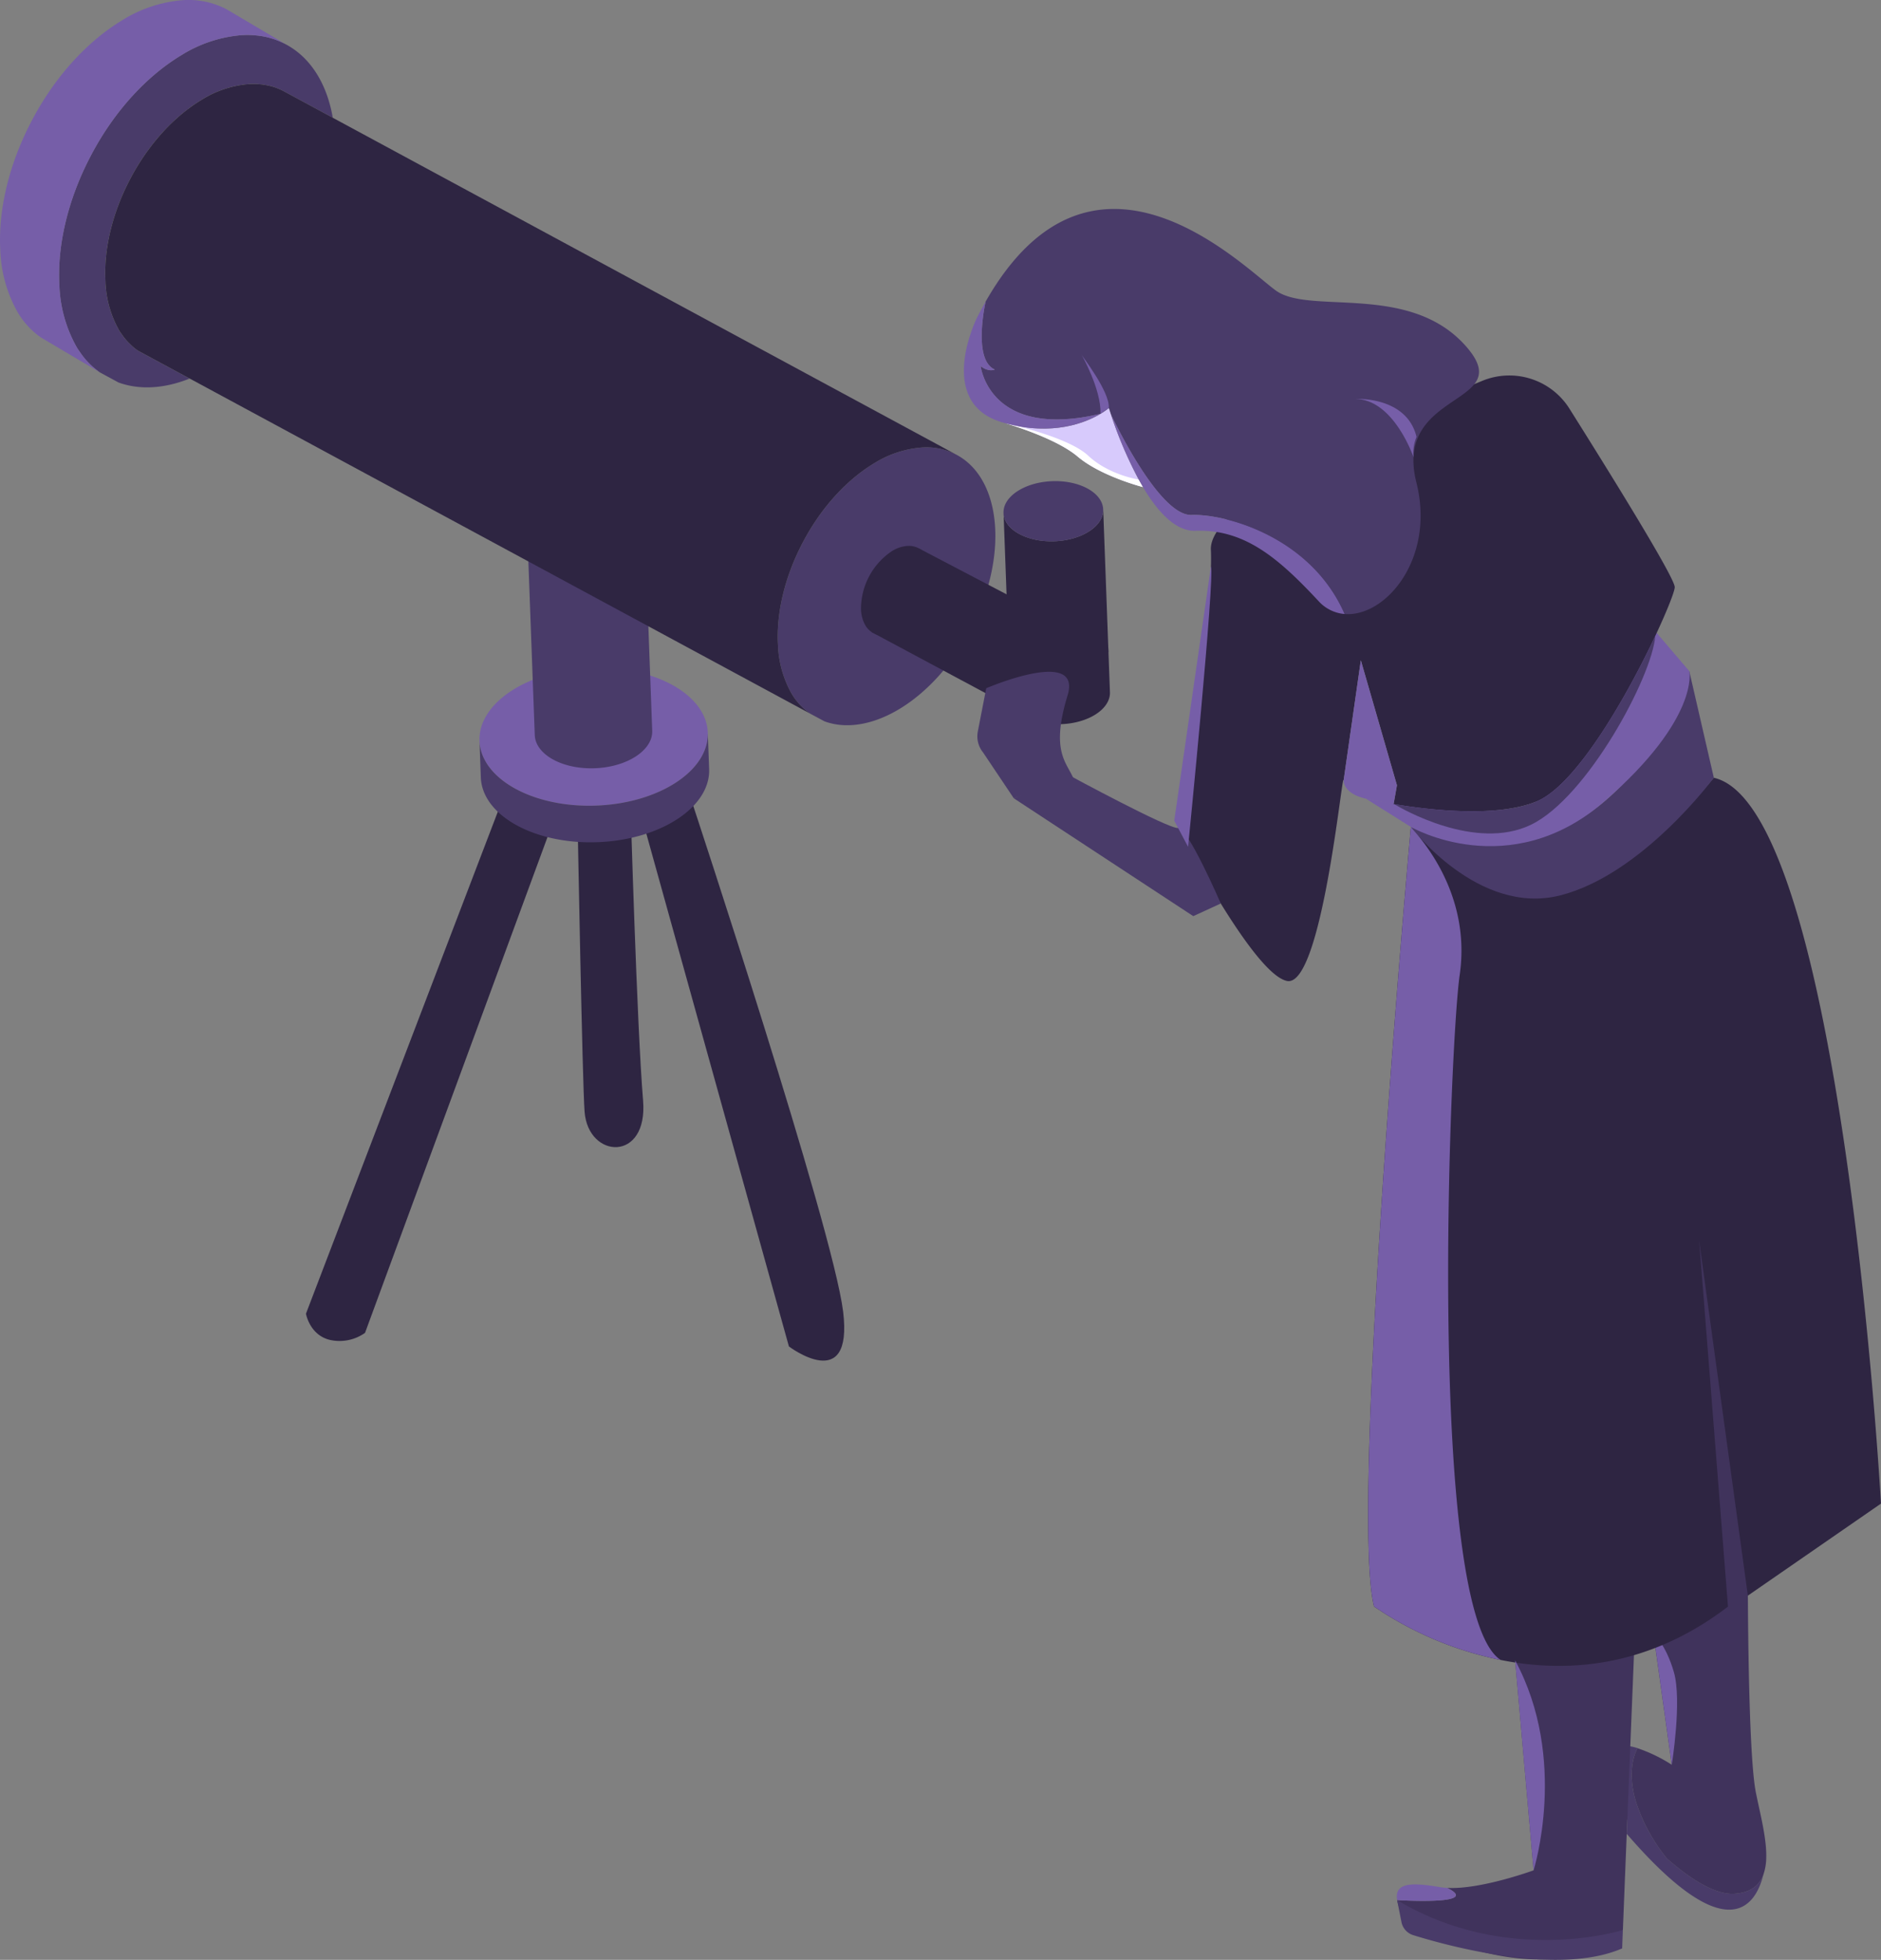 <svg xmlns="http://www.w3.org/2000/svg" viewBox="0 0 441.541 460.048">
  <rect x="0" y="0" width="441.541" height="460.048" fill="#808080" stroke="none"/>
  <g id="Groupe_5" data-name="Groupe 5" transform="translate(-2123.051 -601.792)">
    <g id="Groupe_2" data-name="Groupe 2" transform="translate(2123.051 601.792)">
      <path id="trace-char-6" data-name="Tracé 6" d="M2270.007,730.068l-3.242-1.7a1.756,1.756,0,0,1-.215-.16Z" transform="translate(-2076.441 -560.731)" fill="#6b6a6a"/>
      <path id="trace-char-7" data-name="Tracé 7" d="M2306.017,724.069c-8.523,16.144-23.372,25.223-34.159,21.314l-3.457-1.86a15.159,15.159,0,0,1-4.382-4.816,25.232,25.232,0,0,1-3.113-11.282c-.417-7.325,1.526-15.907,5.886-24.139,4.359-8.275,10.4-14.688,16.677-18.474a24.666,24.666,0,0,1,11.093-3.712,15.135,15.135,0,0,1,8.2,1.664C2313.591,688.47,2315.048,706.985,2306.017,724.069Z" transform="translate(-2078.292 -576.045)" fill="#493b69"/>
      <path id="trace-char-8" data-name="Tracé 8" d="M2197.766,627.426l-11.522-6.225a15.488,15.488,0,0,0-2.189-.945,16.594,16.594,0,0,0-5.987-.721,24.493,24.493,0,0,0-11.093,3.692c-6.3,3.788-12.337,10.221-16.7,18.475-4.36,8.232-6.281,16.836-5.864,24.161a25.017,25.017,0,0,0,3.113,11.282,6.973,6.973,0,0,0,.687,1.041,12.562,12.562,0,0,0,1.946,2.312,11.211,11.211,0,0,0,1.942,1.623l12.075,6.518c-5.811,2.326-11.608,2.77-16.7.929l-4.373-2.369a17.925,17.925,0,0,1-4.694-4.784,12.8,12.8,0,0,1-.865-1.328,31.8,31.8,0,0,1-3.956-14.3c-.531-9.285,1.933-20.167,7.467-30.619,5.531-10.492,13.178-18.616,21.157-23.427a31.408,31.408,0,0,1,14.067-4.7,19.48,19.48,0,0,1,3.327.044,18.278,18.278,0,0,1,7.061,2.062C2192.666,613.31,2196.41,619.572,2197.766,627.426Z" transform="translate(-2119.65 -599.78)" fill="#493b69"/>
      <path id="trace-char-9" data-name="Tracé 9" d="M2188.143,659.7c-6.8,12.882-16.749,22.2-26.621,26.117l-12.076-6.518a11.272,11.272,0,0,1-1.942-1.623,12.6,12.6,0,0,1-1.946-2.312,6.9,6.9,0,0,1-.687-1.041,25.017,25.017,0,0,1-3.113-11.282c-.417-7.325,1.5-15.928,5.863-24.161,4.36-8.253,10.4-14.687,16.7-18.474a24.5,24.5,0,0,1,11.094-3.693,16.609,16.609,0,0,1,5.987.721,15.536,15.536,0,0,1,2.189.944l11.521,6.225C2196.821,634.725,2194.594,647.5,2188.143,659.7Z" transform="translate(-2116.993 -596.959)" fill="#6b6a6a"/>
      <path id="trace-char-10" data-name="Tracé 10" d="M2174.269,651.492c-6.823,12.924-16.849,22.306-26.765,26.185a12.6,12.6,0,0,1-1.946-2.312,6.9,6.9,0,0,1-.687-1.041,25.017,25.017,0,0,1-3.113-11.282c-.417-7.325,1.5-15.928,5.863-24.161,4.36-8.253,10.4-14.687,16.7-18.474a24.5,24.5,0,0,1,11.094-3.693,16.609,16.609,0,0,1,5.987.721C2182.79,627.379,2180.5,639.7,2174.269,651.492Z" transform="translate(-2116.993 -596.959)" fill="#6b6a6a"/>
      <path id="trace-char-11" data-name="Tracé 11" d="M2177.263,863.781s.852,4.98,5.572,6.142a10.327,10.327,0,0,0,8.292-1.641L2234.1,751.528l-11.28-6.934Z" transform="translate(-2105.443 -555.409)" fill="#2e2542"/>
      <path id="trace-char-12" data-name="Tracé 12" d="M2225.4,748.916s1.117,61.054,1.631,67.592c.873,11.1,14.952,11.857,13.728-2.691-1.432-17.022-2.979-70.252-2.94-69.549Z" transform="translate(-2089.806 -555.516)" fill="#2e2542"/>
      <path id="trace-char-13" data-name="Tracé 13" d="M2237.357,750.3l33.753,121.39s15.123,11.47,12.729-8.153-35.477-119.628-35.477-119.628Z" transform="translate(-2085.923 -555.63)" fill="#2e2542"/>
      <path id="trace-char-14" data-name="Tracé 14" d="M2261.6,735.319a10.168,10.168,0,0,1-.8,4.316c-2.86,6.964-13.075,12.382-25.4,12.835s-22.908-4.2-26.272-10.931a10.172,10.172,0,0,1-1.118-4.245c-.329-8.939,11.414-16.607,26.2-17.152S2261.27,726.38,2261.6,735.319Z" transform="translate(-2095.457 -563.361)" fill="#765ea8"/>
      <path id="trace-char-15" data-name="Tracé 15" d="M2261.6,731.59l.315,8.562c.329,8.938-11.412,16.628-26.2,17.172s-27.061-6.26-27.391-15.2l-.315-8.562a10.172,10.172,0,0,0,1.119,4.245c3.365,6.735,13.949,11.385,26.272,10.931s22.535-5.87,25.4-12.835A10.175,10.175,0,0,0,2261.6,731.59Z" transform="translate(-2095.456 -559.632)" fill="#493b69"/>
      <path id="trace-char-16" data-name="Tracé 16" d="M2243.964,693.063l1.864,50.6a5.332,5.332,0,0,1-.4,2.211c-1.479,3.589-6.729,6.375-13.077,6.61s-11.791-2.16-13.529-5.629a5.322,5.322,0,0,1-.562-2.175l-1.864-50.6a5.32,5.32,0,0,0,.562,2.175c1.738,3.47,7.179,5.862,13.528,5.629s11.6-3.021,13.077-6.61A5.3,5.3,0,0,0,2243.964,693.063Z" transform="translate(-2092.731 -572.146)" fill="#493b69"/>
      <path id="trace-char-17" data-name="Tracé 17" d="M2243.964,694.98a5.288,5.288,0,0,1-.4,2.211c-1.477,3.589-6.728,6.375-13.077,6.609s-11.79-2.159-13.528-5.629A5.313,5.313,0,0,1,2216.4,696c-.17-4.594,5.875-8.54,13.477-8.819S2243.795,690.386,2243.964,694.98Z" transform="translate(-2092.732 -574.064)" fill="#6b6a6a"/>
      <path id="trace-char-18" data-name="Tracé 18" d="M2290.174,712.4c-2.755,5.214-7.547,8.145-11.028,6.888l-1.047-.55a4.891,4.891,0,0,1-1.482-1.606,8.141,8.141,0,0,1-1.006-3.645,16.352,16.352,0,0,1,7.286-13.761,7.911,7.911,0,0,1,3.582-1.2,4.889,4.889,0,0,1,2.645.536C2292.624,700.914,2293.091,706.89,2290.174,712.4Z" transform="translate(-2073.504 -570.374)" fill="#2e2542"/>
      <path id="trace-char-19" data-name="Tracé 19" d="M2309.1,741.9a12.9,12.9,0,0,1-1.339-.6,8.786,8.786,0,0,1-1.048-.652Z" transform="translate(-2063.397 -556.689)" fill="#6b6a6a" opacity="0.52"/>
      <path id="trace-char-20" data-name="Tracé 20" d="M2333.052,722.257l.037,1.023-4.09,6.466-7.247,10.493a17.884,17.884,0,0,1-4.893-.53l-5.332-2.858-34.049-18.235,11.027-19.688,20.664,10.824Z" transform="translate(-2072.891 -570.241)" fill="#2e2542"/>
      <path id="trace-char-21" data-name="Tracé 21" d="M2341.46,703.676a15.135,15.135,0,0,0-8.2-1.664,24.668,24.668,0,0,0-11.093,3.712c-6.28,3.786-12.318,10.2-16.677,18.474-4.359,8.232-6.3,16.814-5.885,24.139a25.226,25.226,0,0,0,3.113,11.282,15.158,15.158,0,0,0,4.381,4.816l-37.917-20.476-28.164-15.212-79.5-42.931-12.076-6.518a11.272,11.272,0,0,1-1.942-1.623,12.6,12.6,0,0,1-1.946-2.312,6.9,6.9,0,0,1-.687-1.041,25.017,25.017,0,0,1-3.113-11.282c-.417-7.325,1.5-15.928,5.863-24.161,4.36-8.253,10.4-14.687,16.7-18.474a24.5,24.5,0,0,1,11.094-3.693,16.609,16.609,0,0,1,5.987.721,15.536,15.536,0,0,1,2.189.944l11.521,6.225Z" transform="translate(-2116.993 -596.959)" fill="#2e2542"/>
      <path id="trace-char-22" data-name="Tracé 22" d="M2190.075,612.155a18.278,18.278,0,0,0-7.062-2.062,19.467,19.467,0,0,0-3.327-.043,31.4,31.4,0,0,0-14.066,4.7c-7.98,4.81-15.626,12.934-21.158,23.427-5.534,10.452-8,21.334-7.466,30.619a31.79,31.79,0,0,0,3.956,14.3,12.8,12.8,0,0,0,.865,1.327,17.928,17.928,0,0,0,4.694,4.784L2132.636,681a19.03,19.03,0,0,1-5.557-6.111,31.85,31.85,0,0,1-3.958-14.3c-.53-9.287,1.933-20.168,7.467-30.619,5.531-10.492,13.179-18.616,21.157-23.428a31.44,31.44,0,0,1,14.068-4.7,19.223,19.223,0,0,1,10.386,2.106l1.475.865Z" transform="translate(-2123.051 -601.792)" fill="#765ea8"/>
      <path id="trace-char-23" data-name="Tracé 23" d="M2324.259,692.056l1.581,42.916a4.373,4.373,0,0,1-.349,1.873c-1.246,3.058-5.7,5.417-11.085,5.616l-.25.009a17.882,17.882,0,0,1-4.892-.53,10.828,10.828,0,0,1-5.333-2.858,5.824,5.824,0,0,1-1.015-1.406,4.366,4.366,0,0,1-.465-1.844l-1.582-42.916a4.438,4.438,0,0,0,.466,1.844c1.466,2.937,6.1,4.961,11.489,4.763s9.838-2.558,11.086-5.595A4.474,4.474,0,0,0,2324.259,692.056Z" transform="translate(-2065.295 -572.473)" fill="#2e2542"/>
      <path id="trace-char-24" data-name="Tracé 24" d="M2324.254,693.676a4.54,4.54,0,0,1-.34,1.875c-1.254,3.046-5.709,5.409-11.1,5.608s-10-1.831-11.478-4.776a4.509,4.509,0,0,1-.477-1.845c-.143-3.9,4.985-7.245,11.436-7.484S2324.109,689.777,2324.254,693.676Z" transform="translate(-2065.297 -574.103)" fill="#493b69"/>
    </g>
    <g id="Groupe_4" data-name="Groupe 4" transform="translate(2349.311 650.845)">
      <g id="Groupe_3" data-name="Groupe 3" transform="translate(0 0)">
        <path id="trace-char-25" data-name="Tracé 25" d="M2444.859,941.438c-1.82,7.239-8.429,17.744-32.066-9.638l.147-3.368c-3.5-3.838-5.828-6.8-5.828-6.8a17.57,17.57,0,0,1-.444-2.964c-.239-3.482.447-8.638,6.962-7.411a14.751,14.751,0,0,1,1.721.431v.016c-.21.326-2.726,4.706-.4,12.539a41.168,41.168,0,0,0,7.347,13.418c5.383,4.694,11.228,8.493,15.759,8.2C2441.891,945.611,2443.917,943.927,2444.859,941.438Z" transform="translate(-2257.201 -550.386)" fill="#493b69"/>
        <path id="trace-char-26" data-name="Tracé 26" d="M2443.75,968.054l0,.111v.032c0,.063-.011.145-.006.24a12.611,12.611,0,0,1-.661,4.151.217.217,0,0,1-.029.1c-.942,2.49-2.968,4.173-6.8,4.426-4.531.294-10.376-3.505-15.759-8.2a41.168,41.168,0,0,1-7.347-13.418c-2.328-7.833.188-12.213.4-12.539a35.991,35.991,0,0,1,8.015,3.879l-4.286-30.676,10.658-101.278,11.485,87.252s-.046,41.528,1.888,51.209C2442.233,958.007,2443.726,963.514,2443.75,968.054Z" transform="translate(-2255.401 -581.632)" fill="#40335c"/>
        <path id="trace-char-27" data-name="Tracé 27" d="M2420.314,922s2.434-15.033.5-21.724-4.781-8.952-4.781-8.952Z" transform="translate(-2254.147 -556.801)" fill="#765ea8"/>
        <path id="trace-char-28" data-name="Tracé 28" d="M2426.223,894.532l-.89,22.1-.479,11.682-.212,5.489-.147,3.368-.9,22.582c-15.465,15.357-49.96,1.2-52.4-4.985a10.594,10.594,0,0,1-.584-2.034s20.157,1.281,11.733-2.871c7.84.445,20.293-4.125,20.293-4.125l-4.333-49.279Z" transform="translate(-2268.903 -555.759)" fill="#40335c"/>
        <path id="trace-char-29" data-name="Tracé 29" d="M2370.622,939.37c-.711-4.181,3.495-4.176,10.151-3.035a14.973,14.973,0,0,0,1.583.164C2390.78,940.651,2370.622,939.37,2370.622,939.37Z" transform="translate(-2268.922 -542.393)" fill="#765ea8"/>
        <path id="trace-char-30" data-name="Tracé 30" d="M2454.6,931.587l-11.436-83.3,6.766,85.88c-18.969,14.514-38.2,15.574-53.368,12.516h-.032a81.352,81.352,0,0,1-29.686-12.546c-5.605-22.358,7.667-172.015,8.591-182.407l.058-.576a.2.2,0,0,1,.034.047c.78.816,13.329,14.057,30.357,15.6,17.571,1.583,40.715-27.2,40.715-27.2,30.063,6.716,39.249,170.381,39.249,170.381Z" transform="translate(-2270.57 -606.085)" fill="#2e2542"/>
        <path id="trace-char-31" data-name="Tracé 31" d="M2444.152,745.723l-5.76-25.015s-16.907,55.3-65.354,36.578c0,0,15.76,20.97,35.08,16.057S2444.152,745.723,2444.152,745.723Z" transform="translate(-2268.112 -612.22)" fill="#493b69"/>
        <path id="trace-char-32" data-name="Tracé 32" d="M2440.982,722.995l-7.955-9.328s-17.339,39-31.91,41.4-36.052-2.134-36.052-2.134l10.562,6.639s23.156,13.432,45.521-6.074S2440.982,722.995,2440.982,722.995Z" transform="translate(-2270.701 -614.507)" fill="#765ea8"/>
        <path id="trace-char-33" data-name="Tracé 33" d="M2448.4,718.018c-.012.972-1.758,5.468-4.567,11.434-6.426,13.687-18.453,35.02-27.9,38.874-9.312,3.785-24.655,2.072-33.377.624a.016.016,0,0,0-.018-.015l-.271-.038.158-.037.765-4.347-8.475-29.343-4.044,28.242c-.235-3.385-5.072,48.725-13.293,47.036-6.247-1.284-18.237-22.274-23.675-32.32a16.773,16.773,0,0,1-1.711-10.964c2.433-13.139,8.139-45.539,7.522-57.914-.571-11.6,41.644-30.567,63.7-39.667a16.67,16.67,0,0,1,20.479,6.545C2433.2,691.234,2448.446,715.817,2448.4,718.018Z" transform="translate(-2281.536 -629.236)" fill="#2e2542"/>
        <path id="trace-char-34" data-name="Tracé 34" d="M2351.267,769.246l-6.456,2.966-42.132-27.666,13.113-5.344s23.162,12.551,25.444,12.326S2351.267,769.246,2351.267,769.246Z" transform="translate(-2290.965 -606.212)" fill="#493b69"/>
        <path id="trace-char-35" data-name="Tracé 35" d="M2399.088,703.017c4.5,17.888-7.263,31.675-16.853,30.881-7.937-18.192-28.069-23.538-35.915-23.249-7.478.275-17.991-21.63-18.958-23.682a1.592,1.592,0,0,1-.07-.156l-.4-1.26a14.547,14.547,0,0,1-1.942,1.346c-26.146,6.175-28.138-11.17-28.138-11.17,1.983,1.505,3.311.787,3.311.787-5.279-2.292-2.149-15.952-2.149-15.952,25.235-44.289,60.445-8.123,68.156-2.576,7.922,5.7,30.958-1.826,44.241,12.664C2423.656,685.156,2393.527,680.96,2399.088,703.017Z" transform="translate(-2292.87 -638.818)" fill="#493b69"/>
        <path id="trace-char-36" data-name="Tracé 36" d="M2333.5,692.648s-9.844-2.505-15.355-7.178c-4.589-3.879-13.91-6.9-16.972-7.82h.016c.869.24,1.722.447,2.557.607a.542.542,0,0,0,.079.013c13.852,2.741,21.661-4.176,21.661-4.176a100.326,100.326,0,0,0,6.992,16.776Z" transform="translate(-2291.456 -627.361)" fill="#d7cafc"/>
        <path id="trace-char-37" data-name="Tracé 37" d="M2333.5,691.777s-9.844-2.505-15.355-7.178c-4.589-3.879-13.91-6.9-16.972-7.82h.016c.37.082,1.3.287,2.557.607a.511.511,0,0,0,.079.013c4.536,1.155,13.3,3.7,16.814,7,4.853,4.553,11.838,5.6,11.838,5.6Z" transform="translate(-2291.456 -626.489)" fill="#fff"/>
        <path id="trace-char-38" data-name="Tracé 38" d="M2333.812,750.716" transform="translate(-2280.852 -602.473)" fill="#3f3f3f"/>
        <path id="trace-char-39" data-name="Tracé 39" d="M2331.11,761.848l3.246,6.134s6.329-63.456,5.371-65.854" transform="translate(-2281.73 -618.255)" fill="#765ea8"/>
        <path id="trace-char-40" data-name="Tracé 40" d="M2376.86,686.161s-4.63-13.626-13.675-13.673c0,0,12.048-.738,14.38,8.9A9.785,9.785,0,0,0,2376.86,686.161Z" transform="translate(-2271.312 -627.887)" fill="#765ea8"/>
        <path id="trace-char-41" data-name="Tracé 41" d="M2321.092,677.165c.264-3.9-6.532-12.5-6.408-12.53,0,0,4.613,8.036,4.46,13.881Z" transform="translate(-2287.066 -630.433)" fill="#765ea8"/>
        <path id="trace-char-42" data-name="Tracé 42" d="M2325.92,681.566c-3.4,2.037-11.182,5.32-22.53,2.169-.324-.1-.565-.154-.693-.2-.049-.015-.081-.029-.129-.042-15.443-4.785-5.7-24.4-5.7-24.4.683-1.347,1.369-2.647,2.073-3.868,0,0-3.131,13.66,2.149,15.952,0,0-1.328.718-3.312-.787C2297.782,670.4,2299.776,687.741,2325.92,681.566Z" transform="translate(-2293.837 -633.487)" fill="#765ea8"/>
        <path id="trace-char-43" data-name="Tracé 43" d="M2374.745,722.093h-.032a9.253,9.253,0,0,1-6.1-3.057c-9.373-10.045-17.324-16.907-28.876-16.481-4.694.172-8.949-4.563-12.313-10.255a93.013,93.013,0,0,1-7.546-17.139c.968,2.052,11.479,23.958,18.958,23.682C2346.677,698.556,2366.809,703.9,2374.745,722.093Z" transform="translate(-2285.38 -627.014)" fill="#765ea8"/>
        <path id="trace-char-44" data-name="Tracé 44" d="M2373.634,748.123l-.764,4.347-.158.037c-3.865-.654-6.355-1.232-6.355-1.232s-5.005-.882-5.241-4.252l4.043-28.242Z" transform="translate(-2271.984 -612.846)" fill="#765ea8"/>
        <path id="trace-char-45" data-name="Tracé 45" d="M2370.6,938.466l1.02,5.152a4.024,4.024,0,0,0,2.76,3.072c7.857,2.442,33.987,9.674,49.043,3.108l.165-4.314S2396.627,954.039,2370.6,938.466Z" transform="translate(-2268.903 -541.489)" fill="#493b69"/>
        <path id="trace-char-46" data-name="Tracé 46" d="M2431.368,714.464c-.73,9.572-16,37.973-29.168,44.323-13.027,6.3-30.4-3.8-32.112-4.825,8.723,1.448,24.066,3.161,33.377-.624C2412.915,749.484,2424.942,728.151,2431.368,714.464Z" transform="translate(-2269.07 -614.248)" fill="#493b69"/>
        <path id="trace-char-47" data-name="Tracé 47" d="M2396.564,943.847h-.032a81.353,81.353,0,0,1-29.686-12.546c-5.605-22.358,7.667-172.015,8.591-182.407l.058-.576a.207.207,0,0,1,.034.047c.69,1.027,14.362,14.41,11.428,34.669C2384.616,799.2,2379.083,932.555,2396.564,943.847Z" transform="translate(-2270.57 -603.251)" fill="#765ea8"/>
        <path id="trace-char-48" data-name="Tracé 48" d="M2395.84,945.267s8.248-26.026-4.333-49.279Z" transform="translate(-2262.113 -555.287)" fill="#765ea8"/>
      </g>
      <path id="trace-char-49" data-name="Tracé 49" d="M2304.778,750.516l-7.212-10.76a6,6,0,0,1-1.239-4.891l1.98-10.177s22.594-9.736,19.091,1.7c-4.013,13.1-.215,15.663,1.38,19.462Z" transform="translate(-2293.063 -612.182)" fill="#493b69"/>
    </g>
  </g>
</svg>
